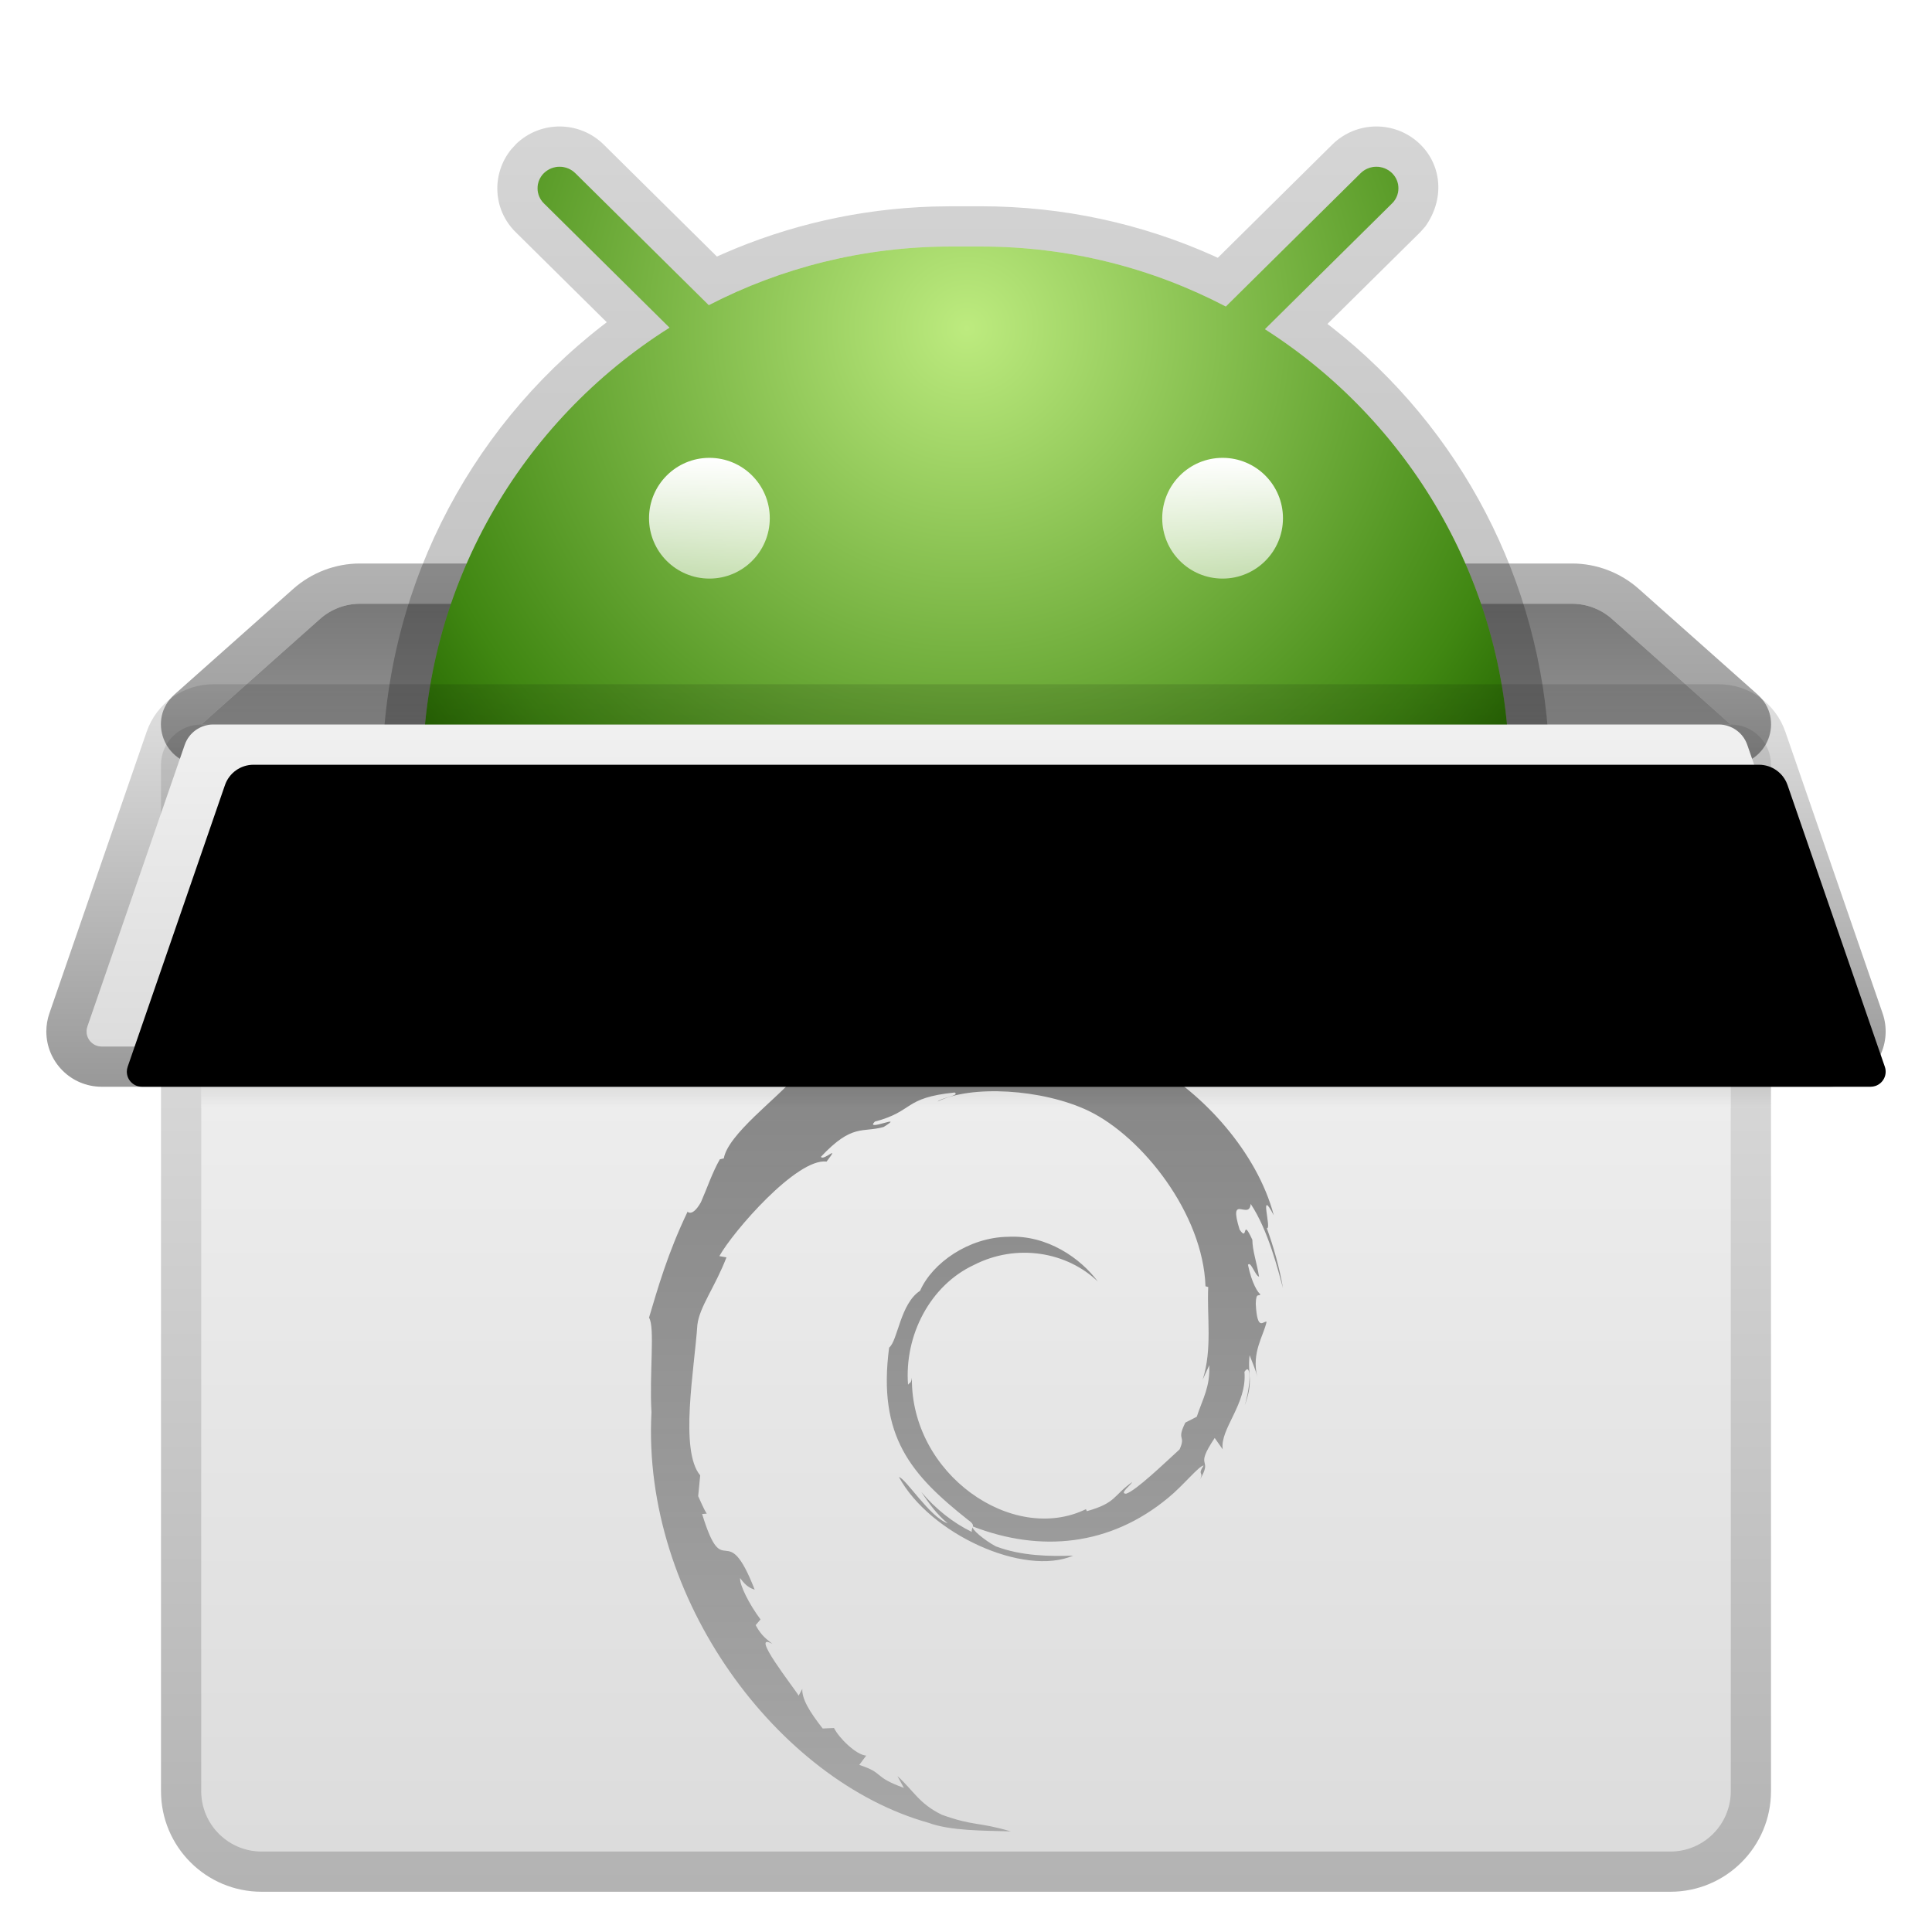 <svg xmlns="http://www.w3.org/2000/svg" xmlns:xlink="http://www.w3.org/1999/xlink" width="48" height="48" viewBox="0 0 48 48">
  <defs>
    <filter id="安卓容器-a" width="128.3%" height="129.5%" x="-14.1%" y="-14.8%" filterUnits="objectBoundingBox">
      <feOffset dy="1" in="SourceAlpha" result="shadowOffsetOuter1"/>
      <feGaussianBlur in="shadowOffsetOuter1" result="shadowBlurOuter1" stdDeviation="1"/>
      <feColorMatrix in="shadowBlurOuter1" result="shadowMatrixOuter1" values="0 0 0 0 0   0 0 0 0 0   0 0 0 0 0  0 0 0 0.2 0"/>
      <feMerge>
        <feMergeNode in="shadowMatrixOuter1"/>
        <feMergeNode in="SourceGraphic"/>
      </feMerge>
    </filter>
    <linearGradient id="安卓容器-b" x1="47.674%" x2="47.674%" y1="-11.89%" y2="207.666%">
      <stop offset="0%" stop-color="#767676"/>
      <stop offset="100%" stop-color="#A9A9A9"/>
    </linearGradient>
    <linearGradient id="安卓容器-c" x1="52.326%" x2="52.326%" y1="1.513%" y2="108.319%">
      <stop offset="0%" stop-opacity=".304"/>
      <stop offset="100%" stop-opacity=".399"/>
    </linearGradient>
    <radialGradient id="安卓容器-d" cx="50%" cy="20.15%" r="87.25%" fx="50%" fy="20.15%" gradientTransform="matrix(0 1 -.74 0 .65 -.298)">
      <stop offset="0%" stop-color="#BDEB7F"/>
      <stop offset="81.729%" stop-color="#408712"/>
      <stop offset="100%" stop-color="#236300"/>
    </radialGradient>
    <linearGradient id="安卓容器-e" x1="50%" x2="50%" y1="0%" y2="98.61%">
      <stop offset="0%" stop-opacity=".163"/>
      <stop offset="100%" stop-opacity=".289"/>
    </linearGradient>
    <linearGradient id="安卓容器-f" x1="50%" x2="50%" y1="0%" y2="190.452%">
      <stop offset="0%" stop-color="#FFF"/>
      <stop offset="100%" stop-color="#FFF" stop-opacity=".255"/>
    </linearGradient>
    <radialGradient id="安卓容器-g" cx="50%" cy="100%" r="5500%" fx="50%" fy="100%" gradientTransform="matrix(.009 0 0 1 .495 0)">
      <stop offset="0%" stop-color="#FFF"/>
      <stop offset="100%" stop-color="#FFF" stop-opacity="0"/>
    </radialGradient>
    <linearGradient id="安卓容器-h" x1="12.793%" x2="12.793%" y1="-14.386%" y2="100%">
      <stop offset="0%" stop-color="#F8F8F8"/>
      <stop offset="100%" stop-color="#DCDCDC"/>
    </linearGradient>
    <linearGradient id="安卓容器-i" x1="59.071%" x2="59.071%" y1="100%" y2="0%">
      <stop offset="0%" stop-opacity=".3"/>
      <stop offset="100%" stop-opacity=".095"/>
    </linearGradient>
    <linearGradient id="安卓容器-j" x1="50%" x2="50%" y1="0%" y2="50%">
      <stop offset=".079%" stop-color="#6C6C6C" stop-opacity=".369"/>
      <stop offset="100%" stop-color="#6B6B69" stop-opacity="0"/>
    </linearGradient>
    <filter id="安卓容器-k" width="100%" height="100%" x="0%" y="0%" filterUnits="objectBoundingBox">
      <feGaussianBlur in="SourceGraphic"/>
    </filter>
    <linearGradient id="安卓容器-l" x1="50%" x2="50%" y1="-11.919%" y2="100%">
      <stop offset="0%" stop-opacity=".678"/>
      <stop offset="100%" stop-opacity=".35"/>
    </linearGradient>
    <linearGradient id="安卓容器-m" x1="22.658%" x2="22.658%" y1="-36.328%" y2="100%">
      <stop offset="0%" stop-color="#F8F8F8"/>
      <stop offset="100%" stop-color="#DCDCDC"/>
    </linearGradient>
    <path id="安卓容器-n" d="M4.298,14.858 L41.702,14.858 C42.022,14.858 42.306,15.061 42.411,15.363 L44.828,22.361 C44.896,22.557 44.792,22.77 44.596,22.838 C44.557,22.851 44.515,22.858 44.474,22.858 L1.526,22.858 C1.319,22.858 1.151,22.69 1.151,22.483 C1.151,22.442 1.158,22.4 1.172,22.361 L3.589,15.363 C3.694,15.061 3.978,14.858 4.298,14.858 Z"/>
    <filter id="安卓容器-o" width="101.6%" height="112.5%" x="-.8%" y="-6.2%" filterUnits="objectBoundingBox">
      <feOffset dx="1" dy="1" in="SourceAlpha" result="shadowOffsetInner1"/>
      <feComposite in="shadowOffsetInner1" in2="SourceAlpha" k2="-1" k3="1" operator="arithmetic" result="shadowInnerInner1"/>
      <feColorMatrix in="shadowInnerInner1" values="0 0 0 0 1   0 0 0 0 1   0 0 0 0 1  0 0 0 1 0"/>
    </filter>
    <linearGradient id="安卓容器-p" x1="54.661%" x2="54.661%" y1="100%" y2="-9.128%">
      <stop offset="0%" stop-opacity=".403"/>
      <stop offset="100%" stop-opacity=".087"/>
    </linearGradient>
  </defs>
  <g fill="none" fill-rule="evenodd" filter="url(#安卓容器-a)" transform="translate(1 2.142)">
    <path fill="url(#安卓容器-b)" fill-rule="nonzero" d="M7.945,11.858 L38.055,11.858 C38.422,11.858 38.777,11.993 39.051,12.237 L42,14.858 L42,14.858 L4,14.858 L6.949,12.237 C7.223,11.993 7.578,11.858 7.945,11.858 Z"/>
    <path fill="url(#安卓容器-c)" fill-rule="nonzero" d="M38.055,10.858 L7.945,10.858 C7.333,10.858 6.742,11.083 6.284,11.49 L3.336,14.111 C2.648,14.722 3.08,15.858 4,15.858 L42,15.858 C42.92,15.858 43.352,14.722 42.664,14.111 L39.716,11.49 C39.258,11.083 38.667,10.858 38.055,10.858 Z M38.055,11.858 C38.422,11.858 38.777,11.993 39.051,12.237 L42,14.858 L4,14.858 L6.949,12.237 C7.223,11.993 7.578,11.858 7.945,11.858 L38.055,11.858 Z"/>
    <g transform="translate(7.875)">
      <path fill="url(#安卓容器-d)" d="M24.927,1.162 C25.142,0.949 25.487,0.946 25.706,1.154 C25.71,1.158 25.713,1.161 25.717,1.165 C25.922,1.372 25.92,1.706 25.713,1.91 L25.713,1.91 L22.552,5.037 C26.122,7.316 28.517,11.274 28.621,15.798 L28.625,16.108 L28.625,20.983 L1.625,20.983 L1.625,16.108 C1.625,11.43 4.073,7.323 7.758,4.999 L4.636,1.91 C4.429,1.706 4.427,1.372 4.632,1.165 L4.643,1.154 L4.643,1.154 C4.862,0.946 5.207,0.949 5.421,1.162 L8.735,4.439 C10.537,3.509 12.582,2.983 14.75,2.983 L15.5,2.983 C17.694,2.983 19.762,3.522 21.58,4.473 Z"/>
      <path fill="url(#安卓容器-e)" fill-rule="nonzero" d="M21.381,3.263 L21.282,3.217 C19.482,2.409 17.521,1.983 15.5,1.983 L14.75,1.983 L14.295,1.99 C12.477,2.048 10.715,2.45 9.082,3.167 L8.937,3.232 L6.125,0.451 C5.525,-0.142 4.563,-0.151 3.953,0.43 L3.825,0.57 C3.331,1.181 3.37,2.065 3.932,2.621 L6.2,4.864 L6.103,4.938 C2.691,7.58 0.625,11.667 0.625,16.108 L0.625,21.983 L29.625,21.983 L29.625,16.108 L29.621,15.787 L29.609,15.43 C29.409,11.281 27.413,7.505 24.228,5.001 L24.105,4.906 L26.416,2.621 L26.538,2.483 C27.015,1.81 26.949,0.989 26.428,0.462 L26.396,0.43 C25.786,-0.151 24.823,-0.142 24.224,0.451 L21.381,3.263 Z M25.706,1.154 L25.717,1.165 C25.899,1.349 25.918,1.633 25.774,1.838 L25.713,1.91 L22.552,5.037 C26.122,7.316 28.517,11.274 28.621,15.798 L28.625,16.108 L28.625,20.983 L1.625,20.983 L1.625,16.108 C1.625,11.43 4.073,7.323 7.758,4.999 L4.636,1.91 C4.452,1.728 4.43,1.445 4.571,1.238 L4.643,1.154 C4.862,0.946 5.207,0.949 5.421,1.162 L8.735,4.439 C10.537,3.509 12.582,2.983 14.75,2.983 L15.5,2.983 C17.694,2.983 19.762,3.522 21.58,4.473 L24.927,1.162 C25.142,0.949 25.487,0.946 25.706,1.154 Z"/>
      <circle cx="8.75" cy="9.733" r="1.5" fill="url(#安卓容器-f)"/>
      <circle cx="21.5" cy="9.733" r="1.5" fill="url(#安卓容器-f)"/>
    </g>
    <rect width="41.25" height="1" x="2" y="15.733" fill="url(#安卓容器-g)" fill-rule="nonzero" opacity=".4"/>
    <path fill="url(#安卓容器-h)" fill-rule="nonzero" d="M4,15.858 L42,15.858 L42,41.358 C42,42.187 41.328,42.858 40.5,42.858 L5.5,42.858 C4.672,42.858 4,42.187 4,41.358 L4,15.858 L4,15.858 Z"/>
    <path fill="url(#安卓容器-i)" fill-rule="nonzero" d="M42,14.858 L4,14.858 C3.448,14.858 3,15.306 3,15.858 L3,41.358 C3,42.739 4.119,43.858 5.5,43.858 L40.5,43.858 C41.881,43.858 43,42.739 43,41.358 L43,15.858 C43,15.306 42.552,14.858 42,14.858 Z M42,15.858 L42,41.358 C42,42.187 41.328,42.858 40.5,42.858 L5.5,42.858 C4.672,42.858 4,42.187 4,41.358 L4,15.858 L42,15.858 Z"/>
    <polygon fill="url(#安卓容器-j)" points="4 22.858 43 22.858 43 25.858 4 25.858" filter="url(#安卓容器-k)"/>
    <path fill="url(#安卓容器-l)" d="M29.045,30.775 L28.88,31.135 C29.124,30.376 28.983,29.549 29.018,28.834 L28.95,28.815 C28.89,27.016 27.385,25.104 26.045,24.457 C24.89,23.906 23.113,23.812 22.291,24.227 C22.404,24.124 22.855,24.08 22.719,24.001 C21.433,24.132 21.721,24.464 20.735,24.724 C20.465,24.993 21.524,24.507 20.954,24.857 C20.425,25.008 20.179,24.762 19.395,25.599 C19.465,25.716 19.893,25.255 19.536,25.717 C18.799,25.623 17.21,27.458 16.872,28.066 L17.049,28.097 C16.759,28.847 16.378,29.325 16.326,29.775 C16.251,30.879 15.878,32.894 16.396,33.513 L16.346,34.03 C16.417,34.177 16.471,34.326 16.559,34.464 L16.444,34.473 C16.989,36.251 17.03,34.506 17.75,36.353 C17.646,36.316 17.54,36.277 17.388,36.064 C17.369,36.226 17.61,36.712 17.895,37.092 L17.774,37.234 C17.933,37.532 18.079,37.598 18.189,37.701 C17.596,37.367 18.739,38.803 18.842,38.986 L18.933,38.818 C18.92,39.059 19.101,39.371 19.439,39.802 L19.721,39.79 C19.837,40.028 20.262,40.456 20.52,40.476 L20.348,40.707 C20.995,40.919 20.662,40.988 21.457,41.278 L21.297,40.985 C21.702,41.349 21.828,41.667 22.4,41.945 C23.193,42.231 23.298,42.118 24.112,42.358 C23.422,42.338 22.611,42.346 22.065,42.144 C18.343,41.102 14.937,36.591 15.186,31.945 C15.129,31.004 15.277,29.829 15.125,29.595 C15.338,28.879 15.584,28.006 16.08,26.968 C16.044,26.898 16.162,27.171 16.414,26.727 C16.567,26.381 16.692,25.999 16.884,25.661 L16.983,25.638 C17.083,25.042 18.328,24.129 18.698,23.67 L18.724,23.846 C19.532,23.062 20.973,22.537 21.784,22.163 C21.571,22.407 22.262,22.139 22.759,22.108 C22.602,22.199 22.446,22.269 22.299,22.376 C22.896,22.229 22.868,22.436 23.478,22.353 C23.264,22.385 23.004,22.473 23.045,22.506 C23.727,22.588 23.831,22.289 24.462,22.506 L24.422,22.313 C25.298,22.64 25.482,22.584 26.434,23.106 C26.768,23.123 26.802,22.893 27.307,23.106 C27.395,23.267 27.286,23.297 27.907,23.678 C27.976,23.65 27.783,23.469 27.631,23.325 C28.878,24.013 30.233,25.481 30.647,27.052 C30.259,26.315 30.607,27.427 30.473,27.369 C30.646,27.85 30.787,28.347 30.875,28.86 C30.76,28.439 30.511,27.424 30.073,26.769 C30.037,27.191 29.509,26.477 29.798,27.407 C30.018,27.737 29.842,27.073 30.114,27.659 C30.118,27.937 30.221,28.214 30.281,28.576 C30.188,28.561 30.073,28.175 30.006,28.283 C30.099,28.739 30.254,28.977 30.313,29.012 C30.283,29.088 30.205,28.941 30.199,29.251 C30.235,29.965 30.393,29.664 30.468,29.698 C30.392,30.05 30.087,30.463 30.238,31.068 C30.195,30.885 30.11,30.7 30.046,30.527 C29.987,31.043 30.157,31.144 29.926,31.77 C30.093,31.206 30.075,30.696 29.918,30.941 C29.987,31.743 29.303,32.359 29.378,32.867 L29.179,32.584 C28.64,33.39 29.166,33.028 28.8,33.639 C28.934,33.399 28.73,33.54 28.904,33.268 C28.788,33.275 28.386,33.778 28.018,34.075 C26.572,35.272 24.845,35.429 23.173,34.784 C23.108,34.839 23.471,35.133 23.739,35.276 C24.376,35.519 25.096,35.528 25.663,35.507 C24.438,36.036 22.099,34.969 21.334,33.554 C21.506,33.593 22.099,34.549 22.544,34.704 C22.281,34.487 22.078,34.211 21.89,33.926 C22.245,34.347 22.676,34.691 23.146,34.919 C23.116,34.8 23.276,34.777 23.054,34.622 C21.637,33.5 20.799,32.546 21.09,30.339 C21.306,30.17 21.364,29.249 21.859,28.927 C22.161,28.237 23.067,27.602 24.035,27.586 C25.023,27.53 25.857,28.131 26.276,28.698 C25.513,27.963 24.265,27.74 23.2,28.284 C22.112,28.79 21.466,30.029 21.56,31.261 C21.601,31.2 21.637,31.238 21.656,31.086 C21.623,33.483 24.156,35.239 25.98,34.353 L26.002,34.403 C26.742,34.194 26.646,34.022 27.13,33.679 C27.092,33.76 26.804,33.965 26.976,33.969 C27.211,33.904 27.945,33.198 28.307,32.867 C28.473,32.497 28.218,32.667 28.45,32.202 L28.733,32.057 C28.89,31.587 29.064,31.322 29.045,30.775 Z" opacity=".696"/>
    <g fill-rule="nonzero">
      <use fill="url(#安卓容器-m)" xlink:href="#安卓容器-n"/>
      <use fill="#000" filter="url(#安卓容器-o)" xlink:href="#安卓容器-n"/>
    </g>
    <path fill="url(#安卓容器-p)" fill-rule="nonzero" d="M41.702,13.858 L4.298,13.858 C3.552,13.858 2.888,14.331 2.644,15.037 L0.227,22.034 C0.177,22.179 0.151,22.33 0.151,22.483 C0.151,23.243 0.767,23.858 1.526,23.858 L44.474,23.858 C44.627,23.858 44.778,23.833 44.923,23.783 C45.64,23.535 46.021,22.752 45.773,22.034 L43.356,15.037 C43.112,14.331 42.448,13.858 41.702,13.858 Z M41.702,14.858 C42.022,14.858 42.306,15.061 42.411,15.363 L44.828,22.361 C44.896,22.557 44.792,22.77 44.596,22.838 C44.557,22.851 44.515,22.858 44.474,22.858 L1.526,22.858 C1.319,22.858 1.151,22.69 1.151,22.483 C1.151,22.442 1.158,22.4 1.172,22.361 L3.589,15.363 C3.694,15.061 3.978,14.858 4.298,14.858 L41.702,14.858 Z"/>
  </g>
</svg>
